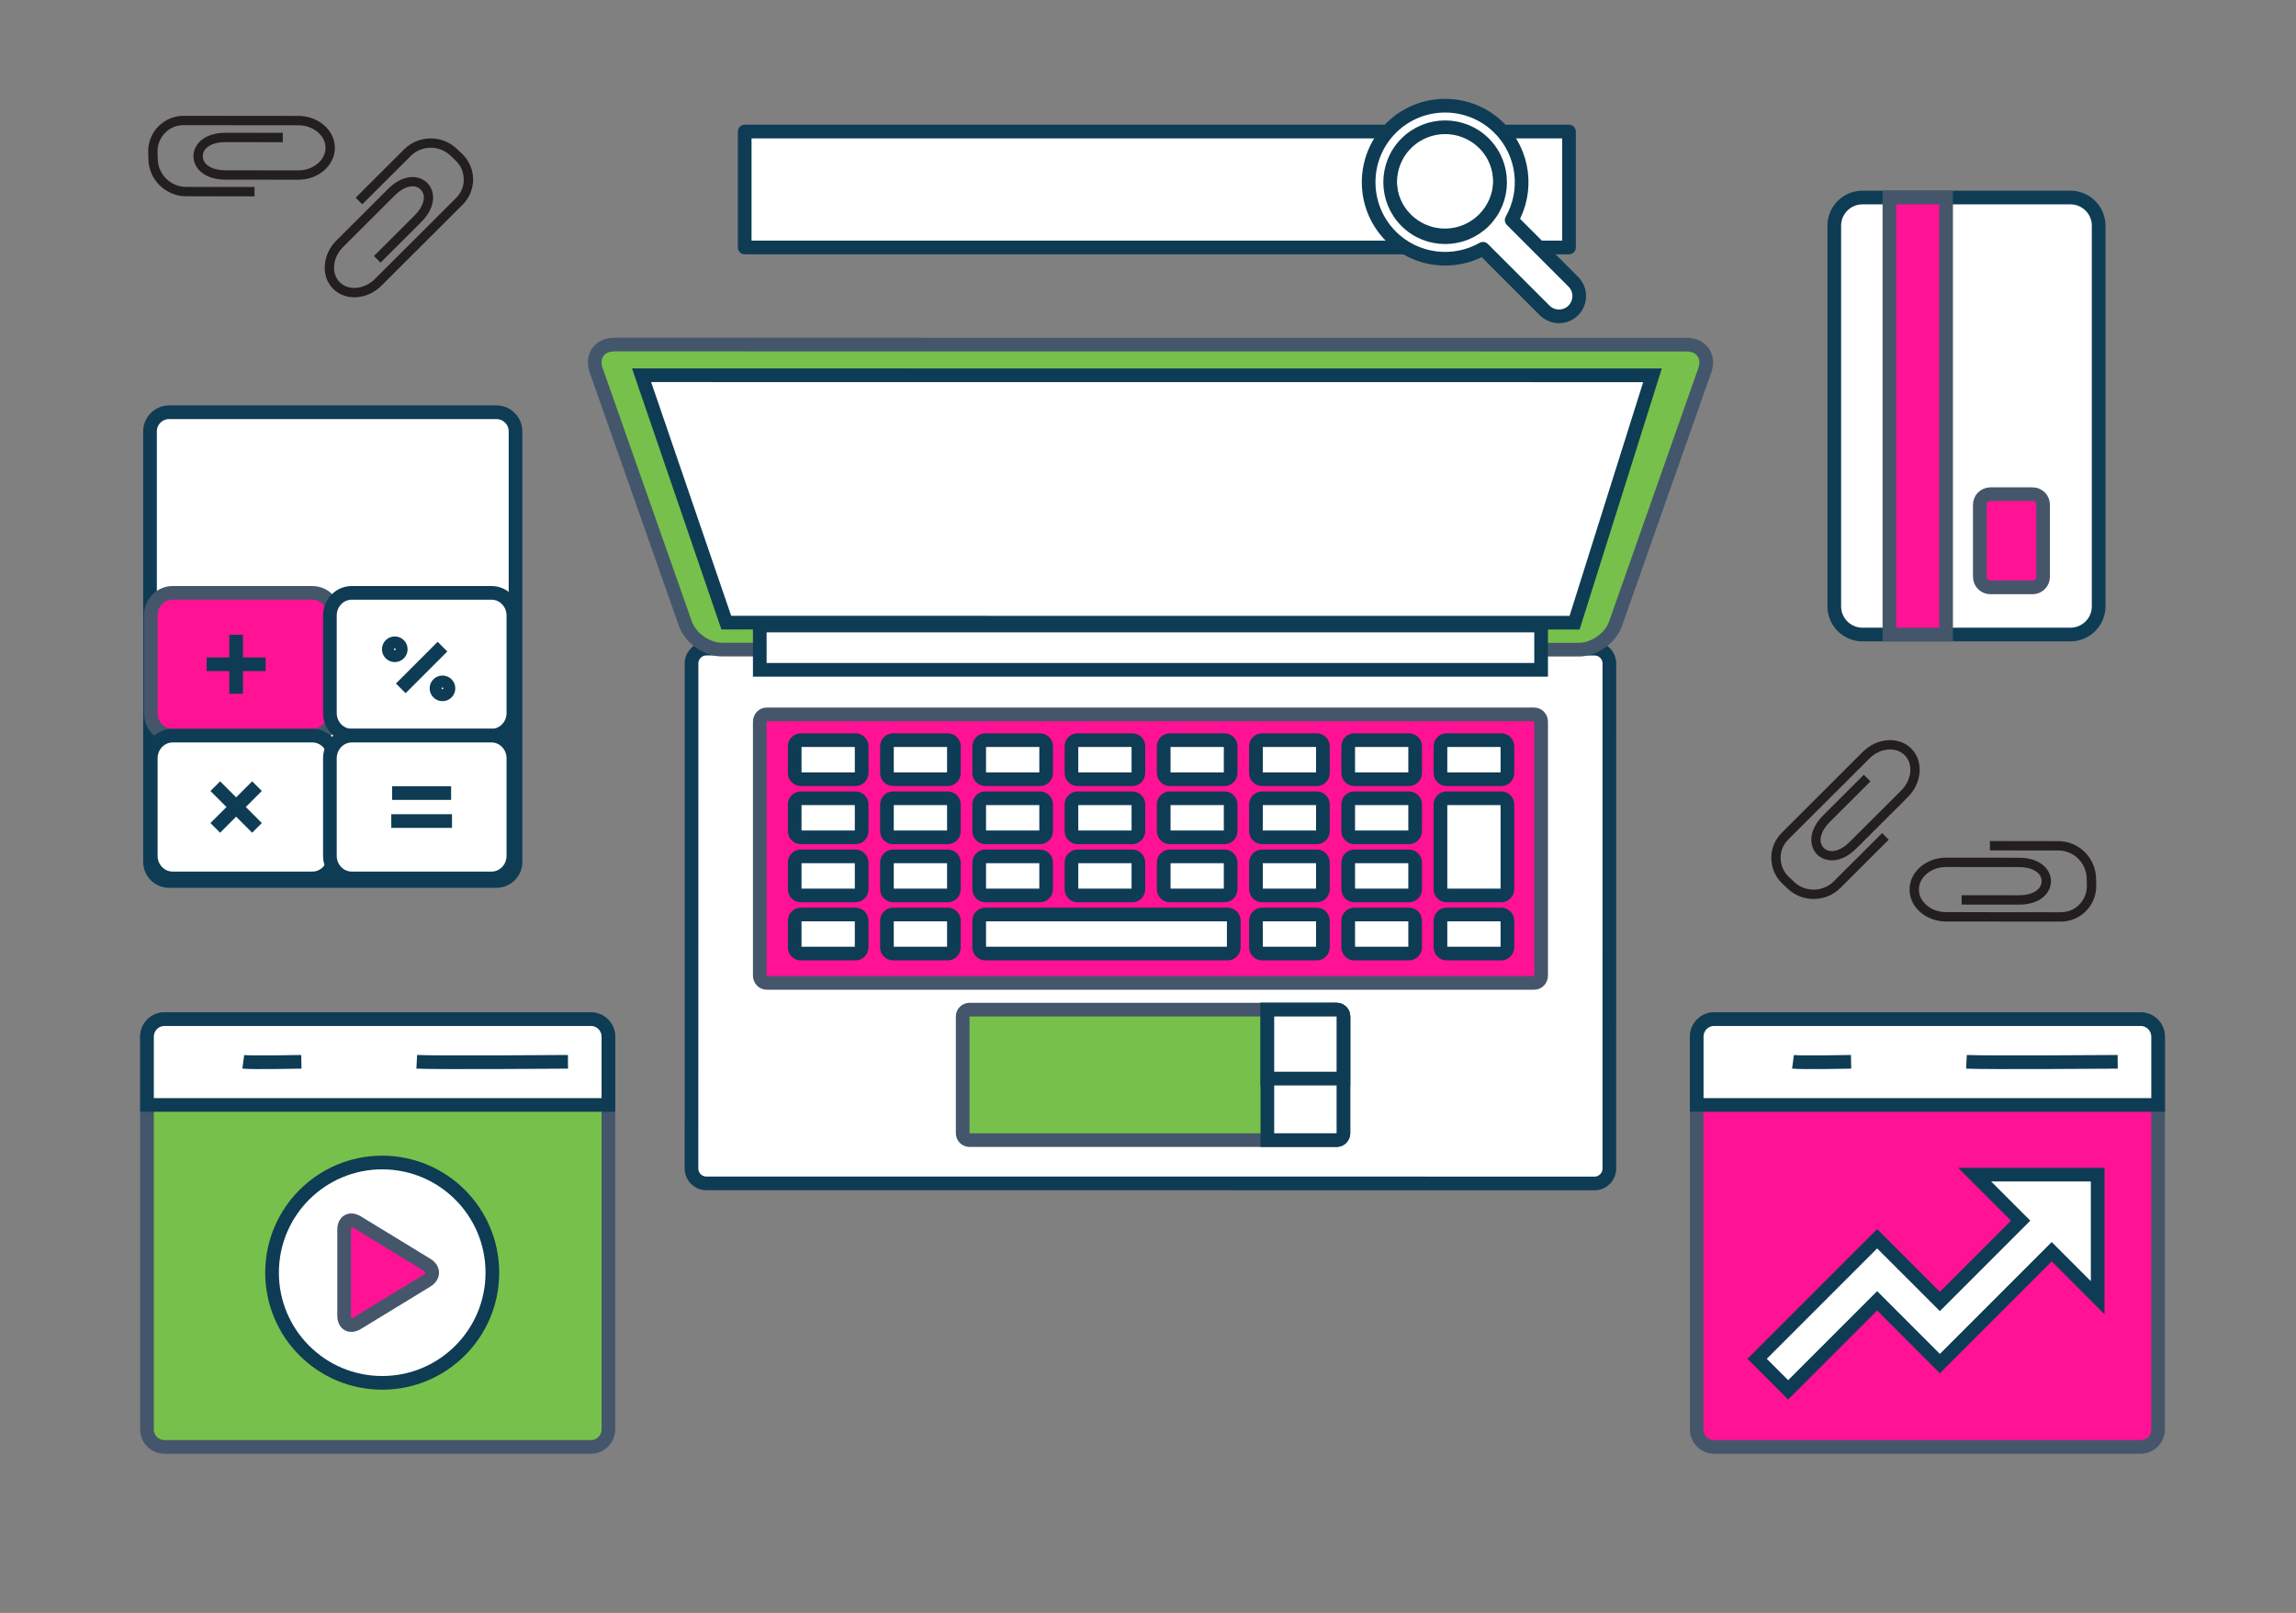 <svg class="enliven" version="1.1" id="Layer_4" xmlns="http://www.w3.org/2000/svg" xmlns:xlink="http://www.w3.org/1999/xlink" x="0px" y="0px" viewBox="0 0 336 236" enable-background="new 0 0 336 236" xml:space="preserve" data-global-elvn="enableViewport, disableClick, none, startInvisible, notResponsive, 500, notLoop, 500">
    <rect x="0" y="0" width="336" height="236" fill="#808080" stroke="none"/>
    <g id="Page-1" xmlns="http://www.w3.org/2000/svg">
        <g id="m_11">
            <g id="Group" transform="translate(279, 123)" data-elvn="wheelC, in, 2000, 300, backout" class="elvn-layer">
                <path id="Shape" fill="none" d="M8.066,8.666l8.376,0.01c2.569,0.001,4.673-1.231,4.676-2.741c0-1.51-2.101-2.749-4.67-2.751
                    L5.806,3.173C3.236,3.17,1.133,4.96,1.131,7.152c-0.003,2.19,2.098,3.986,4.666,3.989l16.752,0.017
                    c2.571,0.003,4.608-2.096,4.528-4.665l-0.032-1.065c-0.078-2.567-2.244-4.671-4.814-4.675L12.204,0.742"></path>
                <path id="Shape_1_" fill="#231F20" d="M26.24,10.327c-0.981,0.979-2.288,1.518-3.69,1.516L5.798,11.827
                    c-1.406-0.002-2.734-0.477-3.742-1.339C1.017,9.6,0.445,8.415,0.447,7.151s0.57-2.441,1.615-3.333
                    c1.01-0.858,2.34-1.332,3.746-1.33L16.45,2.5c3.224,0.003,4.692,1.782,4.692,3.433c-0.003,1.654-1.475,3.429-4.7,3.428
                    L8.066,9.352l0.002-1.37l8.375,0.01c1.99,0,3.328-0.826,3.33-2.059c0-1.233-1.336-2.062-3.325-2.064L5.806,3.858
                    C4.726,3.857,3.711,4.213,2.95,4.861C2.215,5.486,1.817,6.299,1.816,7.154c0,0.856,0.4,1.671,1.13,2.295
                    c0.761,0.649,1.773,1.008,2.854,1.009l16.753,0.017c1.055,0.002,2.055-0.389,2.766-1.161c0.728-0.749,1.109-1.743,1.076-2.798
                    L26.364,5.45c-0.068-2.209-1.921-4.009-4.132-4.011L12.206,1.428l0.001-1.369l10.026,0.012c2.942,0.002,5.409,2.396,5.499,5.336
                    l0.032,1.068c0.044,1.428-0.476,2.775-1.463,3.792C26.28,10.286,26.261,10.308,26.24,10.327z"></path>
            </g>
            <g id="Group_1_" transform="translate(259, 108)" data-elvn="wheelC, in, 1800, 300, backout" class="elvn-layer">
                <path id="Shape_2_" fill="none" d="M14.24,5.844l-5.93,5.915c-1.817,1.817-2.434,4.176-1.368,5.245
                    c1.067,1.068,3.43,0.459,5.248-1.356l7.531-7.518c1.82-1.814,2.041-4.567,0.492-6.119c-1.547-1.551-4.302-1.336-6.121,0.479
                    L2.236,14.324c-1.82,1.816-1.776,4.74,0.097,6.5l0.776,0.73c1.871,1.761,4.89,1.717,6.71-0.099l7.098-7.082"></path>
                <path id="Shape_3_" fill="#231F20" d="M0.215,17.521c0.001-1.387,0.545-2.691,1.538-3.682L13.608,2.005
                    c0.996-0.992,2.271-1.597,3.594-1.699c1.361-0.107,2.604,0.326,3.496,1.222c0.893,0.895,1.324,2.129,1.215,3.499
                    c-0.106,1.32-0.712,2.596-1.707,3.588l-7.533,7.518c-2.282,2.277-4.578,2.058-5.746,0.891c-1.167-1.172-1.381-3.467,0.9-5.747
                    l5.929-5.917l0.968,0.97l-5.93,5.916c-1.407,1.407-1.769,2.937-0.898,3.81c0.872,0.873,2.402,0.515,3.811-0.891l7.533-7.518
                    c0.764-0.763,1.229-1.732,1.311-2.729c0.078-0.963-0.216-1.818-0.82-2.423c-0.605-0.606-1.465-0.899-2.422-0.824
                    c-0.997,0.079-1.967,0.541-2.73,1.304L2.722,14.809c-0.748,0.746-1.179,1.729-1.135,2.777c0.015,1.045,0.447,2.018,1.217,2.74
                    l0.776,0.731c1.61,1.514,4.192,1.477,5.758-0.086l7.098-7.082l0.967,0.969l-7.099,7.082c-2.081,2.079-5.519,2.13-7.66,0.114
                    l-0.778-0.732c-1.041-0.979-1.627-2.299-1.647-3.715C0.216,17.577,0.214,17.548,0.215,17.521z"></path>
            </g>
            <g id="Group_2_" transform="translate(21, 16)" data-elvn="wheelC, in, 1400, 300, backout" class="elvn-layer">
                <path id="Shape_4_" fill="none" d="M20.385,4.12L12.01,4.11C9.44,4.109,7.337,5.341,7.334,6.851
                    c-0.001,1.51,2.1,2.749,4.669,2.751l10.642,0.011c2.57,0.003,4.673-1.787,4.675-3.979c0.002-2.19-2.098-3.986-4.667-3.989
                    L5.901,1.628C3.33,1.625,1.293,3.724,1.373,6.293l0.032,1.065c0.079,2.567,2.245,4.671,4.815,4.675l10.027,0.011"></path>
                <path id="Shape_5_" fill="#231F20" d="M2.211,2.459C3.192,1.48,4.5,0.941,5.901,0.943l16.752,0.016
                    c1.406,0.002,2.734,0.477,3.742,1.339c1.039,0.888,1.611,2.073,1.609,3.337c-0.001,1.264-0.57,2.441-1.615,3.333
                    c-1.009,0.858-2.339,1.332-3.745,1.33l-10.642-0.012C8.778,10.283,7.31,8.504,7.31,6.853c0.003-1.654,1.475-3.429,4.7-3.428
                    l8.376,0.009l-0.001,1.37l-8.375-0.01c-1.991,0-3.328,0.826-3.33,2.059c0,1.233,1.335,2.062,3.325,2.064l10.642,0.011
                    c1.08,0.001,2.095-0.355,2.856-1.003c0.735-0.625,1.133-1.438,1.133-2.293c0-0.856-0.4-1.671-1.129-2.295
                    c-0.761-0.649-1.773-1.008-2.854-1.009L5.9,2.312C4.844,2.31,3.844,2.701,3.134,3.473C2.406,4.222,2.025,5.216,2.057,6.271
                    l0.032,1.066c0.068,2.209,1.921,4.009,4.132,4.011l10.027,0.011l-0.001,1.369L6.22,12.716C3.278,12.714,0.811,10.32,0.721,7.38
                    L0.689,6.312C0.645,4.884,1.164,3.537,2.151,2.52C2.171,2.5,2.191,2.479,2.211,2.459z"></path>
            </g>
            <g id="Group_3_" transform="translate(47, 20)" data-elvn="wheelC, in, 1200, 300, backout" class="elvn-layer">
                <path id="Shape_6_" fill="none" d="M8.211,17.942l5.93-5.915c1.817-1.817,2.434-4.176,1.368-5.245
                    c-1.067-1.068-3.429-0.459-5.247,1.356L2.73,15.656c-1.819,1.814-2.041,4.567-0.492,6.119c1.547,1.551,4.302,1.336,6.121-0.479
                    L20.216,9.462c1.82-1.816,1.777-4.74-0.097-6.5l-0.776-0.73c-1.871-1.761-4.89-1.717-6.71,0.099L5.535,9.413"></path>
                <path id="Shape_7_" fill="#231F20" d="M22.236,6.266c-0.001,1.387-0.545,2.691-1.538,3.682L8.842,21.781
                    c-0.995,0.992-2.271,1.597-3.593,1.699c-1.362,0.107-2.605-0.326-3.497-1.222c-0.893-0.895-1.324-2.129-1.215-3.499
                    c0.107-1.32,0.712-2.596,1.708-3.588l7.534-7.518c2.282-2.277,4.578-2.058,5.745-0.891c1.167,1.172,1.382,3.467-0.9,5.747
                    l-5.929,5.917l-0.968-0.97l5.929-5.916c1.408-1.407,1.769-2.937,0.899-3.81c-0.872-0.873-2.403-0.515-3.811,0.891l-7.533,7.518
                    c-0.764,0.763-1.23,1.732-1.311,2.729c-0.078,0.963,0.215,1.818,0.82,2.423c0.605,0.606,1.464,0.899,2.421,0.824
                    c0.998-0.079,1.967-0.541,2.731-1.304L19.73,8.977c0.748-0.746,1.178-1.729,1.135-2.777c-0.015-1.045-0.448-2.018-1.217-2.74
                    l-0.776-0.731c-1.61-1.514-4.193-1.477-5.758,0.086L6.016,9.897L5.049,8.928l7.098-7.082c2.082-2.079,5.519-2.13,7.661-0.114
                    l0.778,0.732c1.041,0.979,1.627,2.299,1.647,3.715C22.236,6.209,22.237,6.238,22.236,6.266z"></path>
            </g>
            <g id="Group_4_" transform="translate(268, 28)" data-elvn="fadeShortR, in, 1000, 300, backout" class="elvn-layer">
                <path id="Shape_8_" fill="#FFFFFF" stroke="#0E3C54" stroke-width="2" stroke-linejoin="round" d="M34.993,0.901
                    c2.278,0,4.127,1.847,4.127,4.126v55.688c0,2.278-1.849,4.125-4.127,4.125H4.552c-2.273,0-4.121-1.847-4.121-4.125V5.027
                    c0-2.279,1.848-4.126,4.121-4.126H34.993z"></path>

                    <rect id="Rectangle-path_1_" x="8.499" y="0.901" fill="#FF1294" stroke="#45566B" stroke-width="2" width="8.296" height="63.939"></rect>
                <path id="Shape_9_" fill="#FF1294" stroke="#45566B" stroke-width="2" d="M29.446,44.307c0.854,0,1.544,0.691,1.544,1.544V56.4
                    c0,0.852-0.69,1.543-1.544,1.543h-6.174c-0.854,0-1.544-0.691-1.544-1.543V45.85c0-0.853,0.69-1.544,1.544-1.544L29.446,44.307
                    L29.446,44.307z"></path>
            </g>
            <g id="Group-2" transform="translate(87, 50)" data-elvn="stamp, in, 0, 300, backout" class="elvn-layer">
                <path id="Shape_10_" fill="#FFFFFF" stroke="#0E3C54" stroke-width="2" d="M148.519,47.082c0-1.2-0.973-2.173-2.174-2.173
                    l-129.973-0.01c-1.199,0-2.172,0.975-2.172,2.175l-0.006,73.896c0,1.199,0.973,2.175,2.175,2.175l129.972,0.01
                    c1.199,0,2.172-0.974,2.174-2.176L148.519,47.082z"></path>
                <path id="Shape_11_" fill="#FF1294" stroke="#45566B" stroke-width="2" d="M138.53,92.739c0,0.593-0.447,1.072-1,1.072H25.187
                    c-0.552,0-1-0.479-1-1.072V55.6c0-0.594,0.448-1.073,1-1.073H137.53c0.553,0,1,0.479,1,1.073V92.739z"></path>
                <g id="Group_5_">
                    <path id="Shape_12_" fill="#77C04B" d="M149.413,41.281c-0.731,2.075-3.13,3.772-5.33,3.772L18.632,45.044
                        c-2.2,0-4.598-1.698-5.329-3.772L0.248,4.188C-0.483,2.112,0.72,0.415,2.919,0.415l156.884,0.013c2.2,0,3.402,1.698,2.672,3.772
                        L149.413,41.281z"></path>
                    <path id="Shape_13_" fill="none" stroke="#44566B" stroke-width="2" d="M149.413,41.281c-0.731,2.075-3.13,3.772-5.33,3.772
                        L18.632,45.044c-2.2,0-4.598-1.698-5.329-3.772L0.248,4.188C-0.483,2.112,0.72,0.415,2.919,0.415l156.884,0.013
                        c2.2,0,3.402,1.698,2.672,3.772L149.413,41.281z"></path>
                </g>
                <polygon id="Shape_14_" fill="#FFFFFF" stroke="#0E3C54" stroke-width="2" points="143.425,41.112 19.289,41.104 6.889,4.905
                    154.829,4.916 			"></polygon>

                    <rect id="Rectangle-path_2_" x="24.187" y="41.522" fill="#FFFFFF" stroke="#0E3C54" stroke-width="2" width="114.343" height="6.483"></rect>
                <path id="Shape_15_" fill="#77C04B" stroke="#44566B" stroke-width="2" d="M109.599,115.812c0,0.552-0.447,1-1,1H54.88
                    c-0.552,0-1-0.448-1-1V98.725c0-0.553,0.448-1,1-1h53.719c0.553,0,1,0.447,1,1V115.812z"></path>
                <path id="Shape_16_" fill="#FFFFFF" stroke="#0E3C54" stroke-width="2" d="M108.599,97.726H98.468v19.087h10.131
                    c0.553,0,1-0.448,1-1V98.726C109.599,98.173,109.151,97.726,108.599,97.726z"></path>
                <path id="Shape_17_" fill="#FFFFFF" stroke="#0E3C54" stroke-width="2" d="M109.599,107.812v-9.087c0-0.553-0.447-1-1-1H98.468
                    v10.087H109.599z"></path>
                <path id="Shape_18_" fill="#FFFFFF" stroke="#0E3C54" stroke-width="2" d="M39.095,63.104c0,0.501-0.406,0.907-0.907,0.907
                    h-7.983c-0.501,0-0.907-0.406-0.907-0.907v-3.905c0-0.501,0.406-0.907,0.907-0.907h7.983c0.501,0,0.907,0.406,0.907,0.907V63.104
                    z"></path>
                <path id="Shape_19_" fill="#FFFFFF" stroke="#0E3C54" stroke-width="2" d="M52.595,63.104c0,0.501-0.406,0.907-0.907,0.907
                    h-7.983c-0.501,0-0.907-0.406-0.907-0.907v-3.905c0-0.501,0.406-0.907,0.907-0.907h7.983c0.501,0,0.907,0.406,0.907,0.907V63.104
                    z"></path>
                <path id="Shape_20_" fill="#FFFFFF" stroke="#0E3C54" stroke-width="2" d="M66.095,63.104c0,0.501-0.406,0.907-0.907,0.907
                    h-7.983c-0.501,0-0.907-0.406-0.907-0.907v-3.905c0-0.501,0.406-0.907,0.907-0.907h7.983c0.501,0,0.907,0.406,0.907,0.907V63.104
                    z"></path>
                <path id="Shape_21_" fill="#FFFFFF" stroke="#0E3C54" stroke-width="2" d="M79.595,63.104c0,0.501-0.406,0.907-0.907,0.907
                    h-7.983c-0.501,0-0.907-0.406-0.907-0.907v-3.905c0-0.501,0.406-0.907,0.907-0.907h7.983c0.501,0,0.907,0.406,0.907,0.907V63.104
                    z"></path>
                <path id="Shape_22_" fill="#FFFFFF" stroke="#0E3C54" stroke-width="2" d="M93.095,63.104c0,0.501-0.406,0.907-0.906,0.907
                    h-7.983c-0.502,0-0.908-0.406-0.908-0.907v-3.905c0-0.501,0.406-0.907,0.908-0.907h7.983c0.5,0,0.906,0.406,0.906,0.907V63.104z"></path>
                <path id="Shape_23_" fill="#FFFFFF" stroke="#0E3C54" stroke-width="2" d="M106.595,63.104c0,0.501-0.406,0.907-0.906,0.907
                    h-7.984c-0.5,0-0.906-0.406-0.906-0.907v-3.905c0-0.501,0.406-0.907,0.906-0.907h7.984c0.5,0,0.906,0.406,0.906,0.907V63.104z"></path>
                <path id="Shape_24_" fill="#FFFFFF" stroke="#0E3C54" stroke-width="2" d="M120.095,63.104c0,0.501-0.406,0.907-0.906,0.907
                    h-7.984c-0.5,0-0.906-0.406-0.906-0.907v-3.905c0-0.501,0.406-0.907,0.906-0.907h7.984c0.5,0,0.906,0.406,0.906,0.907V63.104z"></path>
                <path id="Shape_25_" fill="#FFFFFF" stroke="#0E3C54" stroke-width="2" d="M133.595,63.104c0,0.501-0.406,0.907-0.906,0.907
                    h-7.984c-0.5,0-0.906-0.406-0.906-0.907v-3.905c0-0.501,0.406-0.907,0.906-0.907h7.984c0.5,0,0.906,0.406,0.906,0.907V63.104z"></path>
                <path id="Shape_26_" fill="#FFFFFF" stroke="#0E3C54" stroke-width="2" d="M39.095,71.608c0,0.501-0.406,0.907-0.907,0.907
                    h-7.983c-0.501,0-0.907-0.406-0.907-0.907v-3.905c0-0.501,0.406-0.907,0.907-0.907h7.983c0.501,0,0.907,0.406,0.907,0.907V71.608
                    z"></path>
                <path id="Shape_27_" fill="#FFFFFF" stroke="#0E3C54" stroke-width="2" d="M52.595,71.608c0,0.501-0.406,0.907-0.907,0.907
                    h-7.983c-0.501,0-0.907-0.406-0.907-0.907v-3.905c0-0.501,0.406-0.907,0.907-0.907h7.983c0.501,0,0.907,0.406,0.907,0.907V71.608
                    z"></path>
                <path id="Shape_28_" fill="#FFFFFF" stroke="#0E3C54" stroke-width="2" d="M66.095,71.608c0,0.501-0.406,0.907-0.907,0.907
                    h-7.983c-0.501,0-0.907-0.406-0.907-0.907v-3.905c0-0.501,0.406-0.907,0.907-0.907h7.983c0.501,0,0.907,0.406,0.907,0.907V71.608
                    z"></path>
                <path id="Shape_29_" fill="#FFFFFF" stroke="#0E3C54" stroke-width="2" d="M79.595,71.608c0,0.501-0.406,0.907-0.907,0.907
                    h-7.983c-0.501,0-0.907-0.406-0.907-0.907v-3.905c0-0.501,0.406-0.907,0.907-0.907h7.983c0.501,0,0.907,0.406,0.907,0.907V71.608
                    z"></path>
                <path id="Shape_30_" fill="#FFFFFF" stroke="#0E3C54" stroke-width="2" d="M93.095,71.608c0,0.501-0.406,0.907-0.906,0.907
                    h-7.983c-0.502,0-0.908-0.406-0.908-0.907v-3.905c0-0.501,0.406-0.907,0.908-0.907h7.983c0.5,0,0.906,0.406,0.906,0.907V71.608z"></path>
                <path id="Shape_31_" fill="#FFFFFF" stroke="#0E3C54" stroke-width="2" d="M106.595,71.608c0,0.501-0.406,0.907-0.906,0.907
                    h-7.984c-0.5,0-0.906-0.406-0.906-0.907v-3.905c0-0.501,0.406-0.907,0.906-0.907h7.984c0.5,0,0.906,0.406,0.906,0.907V71.608z"></path>
                <path id="Shape_32_" fill="#FFFFFF" stroke="#0E3C54" stroke-width="2" d="M120.095,71.608c0,0.501-0.406,0.907-0.906,0.907
                    h-7.984c-0.5,0-0.906-0.406-0.906-0.907v-3.905c0-0.501,0.406-0.907,0.906-0.907h7.984c0.5,0,0.906,0.406,0.906,0.907V71.608z"></path>
                <path id="Shape_33_" fill="#FFFFFF" stroke="#0E3C54" stroke-width="2" d="M39.095,80.112c0,0.501-0.406,0.907-0.907,0.907
                    h-7.983c-0.501,0-0.907-0.406-0.907-0.907v-3.905c0-0.501,0.406-0.907,0.907-0.907h7.983c0.501,0,0.907,0.406,0.907,0.907V80.112
                    z"></path>
                <path id="Shape_34_" fill="#FFFFFF" stroke="#0E3C54" stroke-width="2" d="M52.595,80.112c0,0.501-0.406,0.907-0.907,0.907
                    h-7.983c-0.501,0-0.907-0.406-0.907-0.907v-3.905c0-0.501,0.406-0.907,0.907-0.907h7.983c0.501,0,0.907,0.406,0.907,0.907V80.112
                    z"></path>
                <path id="Shape_35_" fill="#FFFFFF" stroke="#0E3C54" stroke-width="2" d="M66.095,80.112c0,0.501-0.406,0.907-0.907,0.907
                    h-7.983c-0.501,0-0.907-0.406-0.907-0.907v-3.905c0-0.501,0.406-0.907,0.907-0.907h7.983c0.501,0,0.907,0.406,0.907,0.907V80.112
                    z"></path>
                <path id="Shape_36_" fill="#FFFFFF" stroke="#0E3C54" stroke-width="2" d="M79.595,80.112c0,0.501-0.406,0.907-0.907,0.907
                    h-7.983c-0.501,0-0.907-0.406-0.907-0.907v-3.905c0-0.501,0.406-0.907,0.907-0.907h7.983c0.501,0,0.907,0.406,0.907,0.907V80.112
                    z"></path>
                <path id="Shape_37_" fill="#FFFFFF" stroke="#0E3C54" stroke-width="2" d="M93.095,80.112c0,0.501-0.406,0.907-0.906,0.907
                    h-7.983c-0.502,0-0.908-0.406-0.908-0.907v-3.905c0-0.501,0.406-0.907,0.908-0.907h7.983c0.5,0,0.906,0.406,0.906,0.907V80.112z"></path>
                <path id="Shape_38_" fill="#FFFFFF" stroke="#0E3C54" stroke-width="2" d="M106.595,80.112c0,0.501-0.406,0.907-0.906,0.907
                    h-7.984c-0.5,0-0.906-0.406-0.906-0.907v-3.905c0-0.501,0.406-0.907,0.906-0.907h7.984c0.5,0,0.906,0.406,0.906,0.907V80.112z"></path>
                <path id="Shape_39_" fill="#FFFFFF" stroke="#0E3C54" stroke-width="2" d="M120.095,80.112c0,0.501-0.406,0.907-0.906,0.907
                    h-7.984c-0.5,0-0.906-0.406-0.906-0.907v-3.905c0-0.501,0.406-0.907,0.906-0.907h7.984c0.5,0,0.906,0.406,0.906,0.907V80.112z"></path>
                <path id="Shape_40_" fill="#FFFFFF" stroke="#0E3C54" stroke-width="2" d="M133.595,80.112c0,0.501-0.406,0.907-0.906,0.907
                    h-7.984c-0.5,0-0.906-0.406-0.906-0.907V67.703c0-0.501,0.406-0.907,0.906-0.907h7.984c0.5,0,0.906,0.406,0.906,0.907V80.112z"></path>
                <path id="Shape_41_" fill="#FFFFFF" stroke="#0E3C54" stroke-width="2" d="M39.095,88.616c0,0.501-0.406,0.907-0.907,0.907
                    h-7.983c-0.501,0-0.907-0.406-0.907-0.907v-3.905c0-0.501,0.406-0.907,0.907-0.907h7.983c0.501,0,0.907,0.406,0.907,0.907V88.616
                    z"></path>
                <path id="Shape_42_" fill="#FFFFFF" stroke="#0E3C54" stroke-width="2" d="M52.595,88.616c0,0.501-0.406,0.907-0.907,0.907
                    h-7.983c-0.501,0-0.907-0.406-0.907-0.907v-3.905c0-0.501,0.406-0.907,0.907-0.907h7.983c0.501,0,0.907,0.406,0.907,0.907V88.616
                    z"></path>
                <path id="Shape_43_" fill="#FFFFFF" stroke="#0E3C54" stroke-width="2" d="M93.549,88.616c0,0.501-0.406,0.907-0.907,0.907
                    H57.205c-0.501,0-0.907-0.406-0.907-0.907v-3.905c0-0.501,0.406-0.907,0.907-0.907h35.437c0.501,0,0.907,0.406,0.907,0.907
                    V88.616z"></path>
                <path id="Shape_44_" fill="#FFFFFF" stroke="#0E3C54" stroke-width="2" d="M106.595,88.616c0,0.501-0.406,0.907-0.906,0.907
                    h-7.984c-0.5,0-0.906-0.406-0.906-0.907v-3.905c0-0.501,0.406-0.907,0.906-0.907h7.984c0.5,0,0.906,0.406,0.906,0.907V88.616z"></path>
                <path id="Shape_45_" fill="#FFFFFF" stroke="#0E3C54" stroke-width="2" d="M120.095,88.616c0,0.501-0.406,0.907-0.906,0.907
                    h-7.984c-0.5,0-0.906-0.406-0.906-0.907v-3.905c0-0.501,0.406-0.907,0.906-0.907h7.984c0.5,0,0.906,0.406,0.906,0.907V88.616z"></path>
                <path id="Shape_46_" fill="#FFFFFF" stroke="#0E3C54" stroke-width="2" d="M133.595,88.616c0,0.501-0.406,0.907-0.906,0.907
                    h-7.984c-0.5,0-0.906-0.406-0.906-0.907v-3.905c0-0.501,0.406-0.907,0.906-0.907h7.984c0.5,0,0.906,0.406,0.906,0.907V88.616z"></path>
            </g>
            <rect id="Rectangle-path_3_" x="108.236" y="207.876" fill="none" width="120.63" height="11.535"></rect>

                <rect id="searchinput" x="108.981" y="19.246" fill="#FFFFFF" stroke="#0E3C54" stroke-width="2" stroke-linejoin="round" width="120.63" height="16.962" data-elvn="scaleC, in, 300, 300, backout" class="elvn-layer"></rect>
            <g id="search" transform="translate(200, 15)" data-elvn="fadeShortB, in, 500, 300, backout" class="elvn-layer">
                <circle id="Oval" fill="#FFFFFF" stroke="#0E3C54" stroke-width="2" stroke-linejoin="round" cx="11.452" cy="11.38" r="8.062"></circle>
                <path id="Shape_47_" fill="#FFFFFF" stroke="#0E3C54" stroke-width="2" stroke-linejoin="round" d="M30.243,26.225l-9.024-9.024
                    c2.437-4.271,1.826-9.814-1.814-13.461c-4.37-4.367-11.474-4.367-15.841,0c-4.367,4.369-4.367,11.478,0,15.846
                    c3.639,3.639,9.189,4.245,13.461,1.813l9.02,9.018c1.164,1.159,3.045,1.159,4.199,0C31.392,29.259,31.392,27.382,30.243,26.225
                    L30.243,26.225z M17.179,17.356c-3.145,3.133-8.244,3.133-11.385,0c-3.141-3.142-3.141-8.25,0-11.383
                    c3.141-3.138,8.24-3.138,11.385,0C20.311,9.106,20.311,14.215,17.179,17.356L17.179,17.356z"></path>
            </g>
            <g id="calc" transform="translate(21, 60)" data-elvn="fadeShortL, in, 800, 300, backout" class="elvn-layer">
                <path id="Shape_48_" fill="#FFFFFF" stroke="#0E3C54" stroke-width="2" d="M54.443,66.104c0,1.547-1.253,2.8-2.799,2.8H3.754
                    c-1.546,0-2.8-1.253-2.8-2.8V3.118c0-1.546,1.253-2.8,2.8-2.8h47.89c1.545,0,2.799,1.254,2.799,2.8V66.104z"></path>
                <path id="Shape_49_" fill="#FF1294" stroke="#45566B" stroke-width="2" d="M27.915,44.328c0,1.827-1.43,3.307-3.194,3.307H4.258
                    c-1.765,0-3.193-1.479-3.193-3.307V30.054c0-1.826,1.428-3.308,3.193-3.308h20.463c1.764,0,3.194,1.481,3.194,3.308V44.328
                    L27.915,44.328z"></path>
                <path id="Shape_50_" fill="#FFFFFF" stroke="#0E3C54" stroke-width="2" d="M54.129,44.328c0,1.827-1.43,3.307-3.194,3.307H30.471
                    c-1.763,0-3.193-1.479-3.193-3.307V30.054c0-1.826,1.43-3.308,3.193-3.308h20.464c1.765,0,3.194,1.481,3.194,3.308V44.328z"></path>
                <path id="Shape_51_" fill="#FFFFFF" stroke="#0E3C54" stroke-width="2" d="M27.915,65.215c0,1.829-1.43,3.309-3.194,3.309H4.258
                    c-1.765,0-3.193-1.479-3.193-3.309V50.943c0-1.826,1.428-3.308,3.193-3.308h20.463c1.764,0,3.194,1.481,3.194,3.308V65.215
                    L27.915,65.215z"></path>
                <path id="Shape_52_" fill="#FFFFFF" stroke="#0E3C54" stroke-width="2" d="M54.129,65.215c0,1.829-1.43,3.309-3.194,3.309H30.471
                    c-1.763,0-3.193-1.479-3.193-3.309V50.943c0-1.826,1.43-3.308,3.193-3.308h20.464c1.765,0,3.194,1.481,3.194,3.308V65.215z"></path>
                <path id="Shape_53_" fill="#FFFFFF" stroke="#0E3C54" stroke-width="2" d="M13.555,32.876v8.63"></path>
                <path id="Shape_54_" fill="#FFFFFF" stroke="#0E3C54" stroke-width="2" d="M9.24,37.19h8.63"></path>
                <path id="Shape_55_" fill="#FFFFFF" stroke="#0E3C54" stroke-width="2" d="M16.607,55.026l-6.103,6.106"></path>
                <path id="Shape_56_" fill="#FFFFFF" stroke="#0E3C54" stroke-width="2" d="M43.754,34.611l-6.104,6.105"></path>
                <path id="Shape_57_" fill="#FFFFFF" stroke="#0E3C54" stroke-width="2" d="M10.504,55.028l6.103,6.102"></path>
                <path id="Shape_58_" fill="#FFFFFF" stroke="#0E3C54" stroke-width="2" d="M36.388,56.038h8.629"></path>
                <path id="Shape_59_" fill="#FFFFFF" stroke="#0E3C54" stroke-width="2" d="M36.26,60.132h8.886"></path>
                <path id="Shape_60_" fill="#FFFFFF" stroke="#0E3C54" stroke-width="2" d="M37.65,34.996c0,0.484-0.392,0.878-0.876,0.878l0,0
                    c-0.485,0-0.877-0.394-0.877-0.878l0,0c0-0.483,0.393-0.876,0.877-0.876l0,0C37.258,34.12,37.65,34.513,37.65,34.996
                    L37.65,34.996z"></path>
                <path id="Shape_61_" fill="#FFFFFF" stroke="#0E3C54" stroke-width="2" d="M44.63,40.716c0,0.483-0.392,0.877-0.877,0.877l0,0
                    c-0.484,0-0.876-0.394-0.876-0.877l0,0c0-0.483,0.393-0.877,0.876-0.877l0,0C44.238,39.839,44.63,40.232,44.63,40.716
                    L44.63,40.716z"></path>
            </g>
            <g id="desk-left-bottom" transform="translate(21, 149)" data-elvn="fadeShortL, in, 1600, 300, backout" class="elvn-layer">
                <path id="Shape_62_" fill="#77C04B" stroke="#44566B" stroke-width="2" d="M68.033,60.139c0,1.418-1.15,2.568-2.567,2.568H3.079
                    c-1.418,0-2.568-1.15-2.568-2.568V2.681c0-1.419,1.15-2.568,2.568-2.568h62.386c1.417,0,2.567,1.149,2.567,2.568L68.033,60.139
                    L68.033,60.139z"></path>
                <path id="Shape_63_" fill="#FFFFFF" stroke="#0E3C54" stroke-width="2" d="M68.033,12.669V2.681c0-1.419-1.15-2.568-2.567-2.568
                    H3.079c-1.418,0-2.568,1.149-2.568,2.568v9.988H68.033z"></path>
                <path id="Shape_64_" fill="#FFFFFF" stroke="#0E3C54" stroke-width="2" d="M39.988,6.358c2.91,0.15,22.13,0,22.13,0"></path>
                <path id="Shape_65_" fill="#FFFFFF" stroke="#0E3C54" stroke-width="2" d="M14.601,6.358c1.119,0.15,8.501,0,8.501,0"></path>
                <path id="Shape_66_" fill="#FFFFFF" stroke="#0E3C54" stroke-width="2" d="M51.053,37.214c0,8.901-7.217,16.118-16.12,16.118
                    s-16.12-7.217-16.12-16.118c0-8.905,7.217-16.121,16.12-16.121S51.053,28.309,51.053,37.214z"></path>
                <path id="Shape_67_" fill="#FF1294" stroke="#45566B" stroke-width="2" d="M29.362,43.502c0,1.251,0.876,1.74,1.943,1.086
                    l10.143-6.187c1.067-0.659,1.067-1.722,0-2.374l-10.143-6.19c-1.067-0.656-1.943-0.164-1.943,1.088V43.502z"></path>
            </g>
            <g id="desk-right-bottom" transform="translate(248, 149)" data-elvn="fadeShortR, in, 2300, 300, backout" class="elvn-layer">
                <path id="Shape_68_" fill="#FF1294" stroke="#45566B" stroke-width="2" d="M67.821,60.139c0,1.419-1.15,2.568-2.568,2.568H2.866
                    c-1.419,0-2.568-1.149-2.568-2.568V2.681c0-1.418,1.149-2.568,2.568-2.568h62.387c1.418,0,2.568,1.15,2.568,2.568V60.139z"></path>
                <path id="Shape_69_" fill="#FFFFFF" stroke="#0E3C54" stroke-width="2" d="M67.821,12.669V2.681c0-1.418-1.15-2.568-2.568-2.568
                    H2.866c-1.419,0-2.568,1.15-2.568,2.568v9.988H67.821z"></path>
                <path id="Shape_70_" fill="#FFFFFF" stroke="#0E3C54" stroke-width="2" d="M39.775,6.358c2.91,0.149,22.13,0,22.13,0"></path>
                <path id="Shape_71_" fill="#FFFFFF" stroke="#0E3C54" stroke-width="2" d="M14.389,6.358c1.118,0.149,8.501,0,8.501,0"></path>
                <polygon id="Shape_72_" fill="#FFFFFF" stroke="#0E3C54" stroke-width="2" points="58.979,22.868 40.976,22.868 47.708,29.6
                    35.884,41.423 26.706,32.247 9.139,49.814 13.681,54.355 26.706,41.331 35.884,50.512 52.251,34.144 58.979,40.874 			"></polygon>
            </g>
        </g>
    </g>
</svg>
